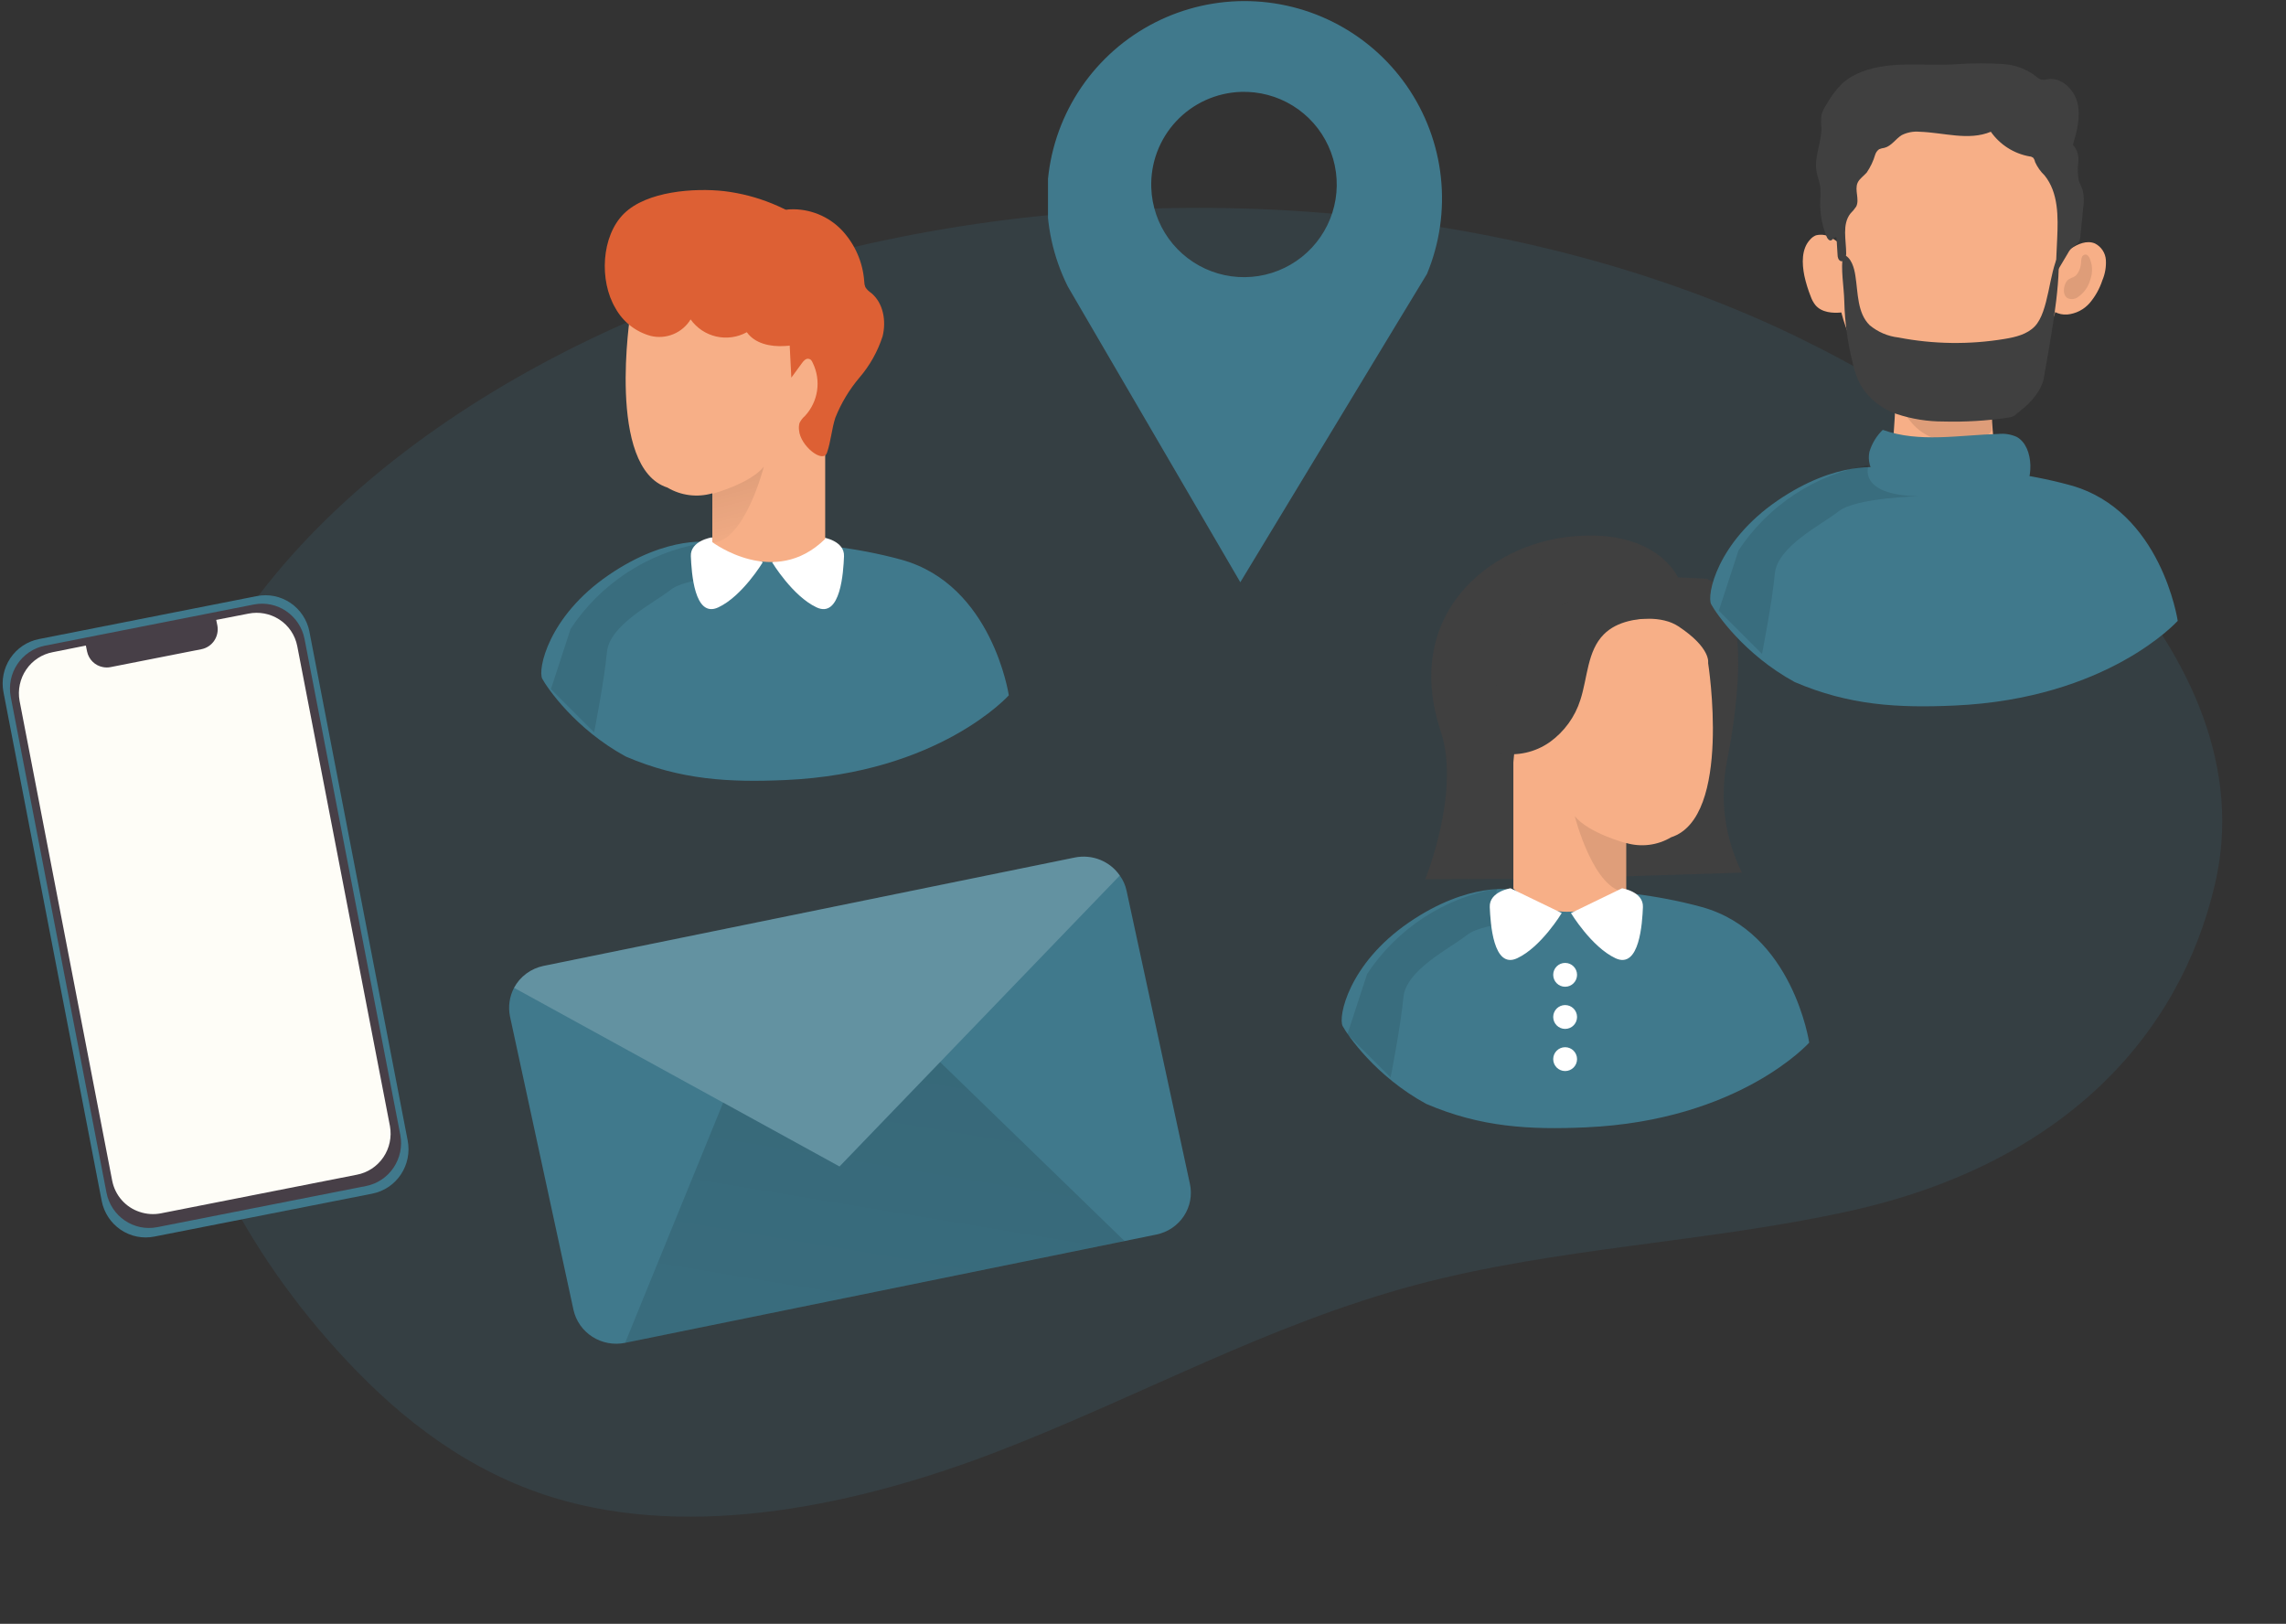 <svg width="397" height="282" viewBox="0 0 397 282" fill="none" xmlns="http://www.w3.org/2000/svg">
<rect x="0" y="0" width="397" height="282" fill="#333333" stroke="none"/>
<path opacity="0.18" d="M321.219 210.311C296.449 215.789 270.432 216.611 245.987 223.111C220.419 229.912 197.824 242.575 173.483 251.98C149.141 261.385 120.523 267.498 96.222 260.113C81.343 255.586 69.778 246.465 60.406 236.511C41.931 216.878 30.571 193.599 27.419 168.919C25.879 156.681 26.41 144.136 30.048 131.94C42.209 91.18 88.732 58.904 139.941 45.019C196.178 29.767 259.575 34.284 308.715 56.906C350.562 76.211 393.934 113.963 384.663 153.553C378.523 179.88 358.355 202.095 321.219 210.311Z" fill="#40798C"/>
<g clip-path="url(#clip0)">
<path d="M214.921 0.208C209.181 0.411 203.585 2.051 198.645 4.976C193.705 7.901 189.58 12.018 186.646 16.95C183.713 21.881 182.065 27.469 181.855 33.202C181.645 38.934 182.879 44.628 185.444 49.761L187.631 53.513L215.399 101.115L242.506 56.324L247.818 47.569C250.015 42.269 250.846 36.503 250.233 30.8C249.62 25.096 247.584 19.637 244.311 14.924C241.038 10.21 236.632 6.393 231.499 3.822C226.365 1.251 220.668 0.008 214.929 0.207L214.921 0.208ZM215.475 15.958C218.659 15.847 221.805 16.682 224.515 18.356C227.224 20.031 229.376 22.471 230.697 25.367C232.019 28.263 232.451 31.485 231.939 34.627C231.427 37.768 229.994 40.687 227.821 43.015C225.649 45.343 222.834 46.975 219.732 47.705C216.631 48.435 213.383 48.23 210.398 47.116C207.413 46.002 204.827 44.029 202.964 41.447C201.102 38.864 200.049 35.788 199.937 32.607C199.862 30.495 200.205 28.388 200.946 26.408C201.687 24.428 202.81 22.613 204.253 21.067C205.696 19.521 207.43 18.274 209.355 17.398C211.281 16.521 213.36 16.032 215.475 15.958V15.958Z" fill="#40798C"/>
</g>
<path d="M105.677 99.882C116.177 92.692 123.706 94.192 123.706 94.192C123.706 94.192 140.727 92.842 156.547 97.202C172.367 101.562 175.196 120.752 175.196 120.752C175.196 120.752 163.107 134.272 136.417 135.462C126.676 135.896 118.176 135.462 108.676 131.382C99.876 126.582 95.01 119.425 94.177 117.882C93.344 116.339 95.176 107.072 105.677 99.882Z" fill="#40798C"/>
<path d="M121.696 94.382C121.696 94.382 119.516 99.592 130.386 99.812C130.386 99.812 119.516 100.032 116.476 102.422C113.436 104.812 105.826 108.502 105.396 113.292C104.966 118.082 103.177 127.182 103.177 127.182L95.677 119.682L99.096 109.212C101.656 105.332 104.98 102.016 108.867 99.466C112.753 96.915 117.118 95.186 121.696 94.382Z" fill="url(#paint0_linear)" fill-opacity="0.1"/>
<path d="M123.586 93.332C123.586 93.332 119.856 93.902 119.976 96.602C120.096 99.302 120.546 107.432 124.736 105.482C128.926 103.532 132.476 97.632 132.476 97.632L123.586 93.332Z" fill="white"/>
<path d="M142.957 93.332C142.957 93.332 146.687 93.902 146.577 96.602C146.467 99.302 145.997 107.432 141.817 105.482C137.637 103.532 134.077 97.632 134.077 97.632L142.957 93.332Z" fill="white"/>
<path d="M109.487 54.412C109.487 54.412 105.247 81.242 115.907 84.672C117.069 85.363 118.361 85.808 119.703 85.98C121.045 86.152 122.407 86.047 123.707 85.672V94.152C123.707 94.152 134.477 102.292 143.307 93.582V71.752C143.307 71.752 142.307 58.402 139.637 59.822C139.027 60.162 133.637 59.602 132.757 49.822C132.757 49.822 120.377 44.322 114.647 48.102C108.917 51.882 109.487 54.412 109.487 54.412Z" fill="#F7AF87"/>
<path d="M106.877 53.512C107.525 54.689 108.404 55.723 109.46 56.553C110.517 57.383 111.73 57.991 113.027 58.342C114.334 58.654 115.707 58.544 116.948 58.028C118.189 57.513 119.235 56.618 119.937 55.472C121.008 56.975 122.594 58.032 124.394 58.442C126.194 58.851 128.081 58.584 129.697 57.692C131.117 59.692 133.827 60.242 136.257 60.092C139.372 59.952 142.339 58.72 144.637 56.612C145.754 55.544 146.607 54.231 147.127 52.776C147.648 51.322 147.823 49.766 147.637 48.232C147.107 44.642 144.397 41.752 141.497 39.582C136.913 36.089 131.479 33.883 125.757 33.192C120.587 32.612 112.327 33.192 108.367 37.092C104.407 40.992 104.047 48.752 106.877 53.512Z" fill="#DD6034"/>
<path d="M123.707 85.752C123.707 85.752 130.237 84.032 132.647 81.052C132.647 81.052 129.317 94.122 123.707 94.232V85.752Z" fill="url(#paint1_linear)" fill-opacity="0.2"/>
<path d="M136.957 56.332L137.427 65.582L139.287 63.042C139.567 62.652 139.947 62.232 140.417 62.312C140.887 62.392 140.997 62.722 141.157 63.042C141.882 64.532 142.14 66.207 141.898 67.847C141.655 69.487 140.923 71.015 139.797 72.232C139.401 72.573 139.077 72.992 138.847 73.462C138.735 73.869 138.708 74.294 138.767 74.712C138.957 77.412 142.937 80.582 143.617 78.622C144.297 76.662 144.427 74.532 145.067 72.552C146.08 70.005 147.502 67.64 149.277 65.552C151.07 63.456 152.429 61.026 153.277 58.402C153.937 55.742 153.417 52.612 151.277 50.862C150.875 50.605 150.534 50.264 150.277 49.862C150.155 49.542 150.091 49.204 150.087 48.862C149.85 45.54 148.476 42.4 146.197 39.972C145.05 38.772 143.663 37.829 142.125 37.205C140.588 36.581 138.935 36.291 137.277 36.352C136.715 36.355 136.162 36.485 135.657 36.732C135.197 37.05 134.81 37.461 134.518 37.938C134.227 38.415 134.04 38.948 133.967 39.502C132.897 44.502 135.217 49.502 136.087 54.582" fill="#DD6034"/>
<path d="M244.677 160.199C255.177 153.009 262.706 154.509 262.706 154.509C262.706 154.509 279.727 153.159 295.547 157.519C311.367 161.879 314.196 181.069 314.196 181.069C314.196 181.069 302.107 194.589 275.417 195.779C265.676 196.213 257.176 195.779 247.676 191.699C238.876 186.899 234.01 179.742 233.177 178.199C232.344 176.655 234.176 167.388 244.677 160.199Z" fill="#40798C"/>
<path d="M299.92 132.182C302.09 121.102 304.04 104.002 296.41 100.502L291.41 100.272C291.41 100.272 287.74 91.772 273.04 93.151C258.34 94.531 243.52 106.922 250.22 127.052C253.7 137.492 247.52 152.682 247.52 152.682L269.14 152.602L302.52 151.542C299.532 145.554 298.618 138.745 299.92 132.182Z" fill="#404040"/>
<path d="M296.64 115.132C296.64 115.132 300.88 141.962 290.22 145.402C289.058 146.094 287.766 146.54 286.424 146.712C285.082 146.884 283.72 146.778 282.42 146.402V154.892C282.42 154.892 271.65 163.032 262.82 154.312V132.412C262.82 132.412 263.82 119.072 266.49 120.492C267.1 120.822 272.49 120.262 273.37 110.492C273.37 110.492 285.75 104.982 291.48 108.772C297.21 112.562 296.64 115.132 296.64 115.132Z" fill="#F7AF87"/>
<path d="M282.42 146.431C282.42 146.431 275.89 144.711 273.48 141.731C273.48 141.731 276.8 154.801 282.42 154.921V146.431Z" fill="black" fill-opacity="0.1"/>
<path d="M287.77 107.351C284.46 107.351 280.86 107.821 278.53 110.161C275.65 113.051 275.72 117.651 274.46 121.531C273.529 124.488 271.666 127.063 269.15 128.871C267.889 129.76 266.465 130.388 264.959 130.719C263.453 131.051 261.896 131.079 260.38 130.801C260.068 130.769 259.767 130.673 259.493 130.52C259.22 130.367 258.981 130.16 258.79 129.911C258.579 129.463 258.506 128.962 258.58 128.471C258.87 122.971 259.52 117.281 262.36 112.571C263.944 109.967 266.133 107.782 268.74 106.201C270.254 105.234 271.96 104.607 273.74 104.361C277.24 103.961 280.64 105.521 283.81 107.051" fill="#404040"/>
<path d="M281.7 154.262C281.7 154.262 285.43 154.832 285.32 157.532C285.21 160.232 284.74 168.362 280.56 166.412C276.38 164.462 272.82 158.562 272.82 158.562L281.7 154.262Z" fill="white"/>
<path d="M271.81 171.362C272.953 171.362 273.88 170.435 273.88 169.292C273.88 168.148 272.953 167.222 271.81 167.222C270.667 167.222 269.74 168.148 269.74 169.292C269.74 170.435 270.667 171.362 271.81 171.362Z" fill="white"/>
<path d="M271.81 178.682C272.953 178.682 273.88 177.755 273.88 176.612C273.88 175.468 272.953 174.542 271.81 174.542C270.667 174.542 269.74 175.468 269.74 176.612C269.74 177.755 270.667 178.682 271.81 178.682Z" fill="white"/>
<path d="M271.81 186.001C272.953 186.001 273.88 185.075 273.88 183.931C273.88 182.788 272.953 181.861 271.81 181.861C270.667 181.861 269.74 182.788 269.74 183.931C269.74 185.075 270.667 186.001 271.81 186.001Z" fill="white"/>
<path d="M260.02 154.312C260.02 154.312 257.84 159.522 268.71 159.742C268.71 159.742 257.84 159.962 254.8 162.352C251.76 164.742 244.15 168.432 243.72 173.222C243.29 178.012 241.5 187.111 241.5 187.111L234 179.611L237.42 169.142C239.979 165.262 243.304 161.945 247.19 159.395C251.076 156.845 255.442 155.115 260.02 154.312Z" fill="url(#paint2_linear)" fill-opacity="0.1"/>
<path d="M262.33 154.262C262.33 154.262 258.6 154.832 258.72 157.532C258.84 160.232 259.29 168.362 263.48 166.412C267.67 164.462 271.22 158.562 271.22 158.562L262.33 154.262Z" fill="white"/>
<path d="M308.677 86.947C319.177 79.757 326.706 81.257 326.706 81.257C326.706 81.257 343.727 79.907 359.547 84.267C375.367 88.627 378.196 107.818 378.196 107.818C378.196 107.818 366.107 121.338 339.417 122.528C329.676 122.962 321.176 122.528 311.676 118.447C302.876 113.647 298.01 106.491 297.177 104.947C296.344 103.404 298.176 94.137 308.677 86.947Z" fill="#40798C"/>
<path d="M329.29 66.19C329.29 66.19 329.07 78.38 327.99 80.87C326.91 83.36 336.46 90.97 346.24 84.02L346.89 80.97C346.89 80.97 345.16 72.5 346.24 65.11C347.32 57.72 329.29 66.19 329.29 66.19Z" fill="#F7AF87"/>
<path d="M329.14 67.79C329.14 67.79 330.85 75.98 338.09 76.55C345.33 77.12 345.92 74.67 345.92 74.67L346.1 64.17L329.14 67.79Z" fill="url(#paint3_linear)" fill-opacity="0.1"/>
<path d="M318.28 41.43C317.864 41.129 317.387 40.922 316.882 40.825C316.377 40.729 315.858 40.744 315.36 40.87C314.974 41.031 314.631 41.281 314.36 41.6C312.84 43.21 312.92 45.75 313.36 47.92C313.631 49.137 313.998 50.331 314.46 51.49C314.645 52.028 314.919 52.532 315.27 52.98C316.34 54.27 318.27 54.44 319.92 54.25C320.416 54.25 320.905 54.132 321.347 53.906C321.788 53.68 322.17 53.352 322.46 52.95C322.611 52.605 322.699 52.236 322.72 51.86C323.14 47.49 322.11 43.75 318.28 41.43Z" fill="#F7AF87"/>
<path d="M359.61 43.21C360.84 42.35 362.44 41.69 363.82 42.28C364.36 42.553 364.82 42.962 365.153 43.467C365.487 43.972 365.682 44.556 365.72 45.16C365.789 46.372 365.577 47.583 365.1 48.7C364.629 50.135 363.885 51.466 362.91 52.62C361.914 53.762 360.518 54.478 359.01 54.62C358.257 54.676 357.503 54.519 356.836 54.165C356.169 53.811 355.616 53.275 355.24 52.62C354.873 51.741 354.702 50.792 354.74 49.84C354.671 49.104 354.756 48.361 354.99 47.66C355.58 46.21 358.35 44.08 359.61 43.21Z" fill="#F7AF87"/>
<path d="M358.34 47.32C356.78 60.39 349.51 71.15 338.63 71.15C327.75 71.15 318.93 60.48 318.93 47.32C318.93 34.16 325.93 19.32 336.81 19.32C347.69 19.32 361.52 20.59 358.34 47.32Z" fill="#F7AF87"/>
<path d="M318.94 41.31L319.12 44.23C319.12 44.69 319.27 45.23 319.72 45.36C320.17 45.49 320.61 44.68 320.62 44.08C320.62 41.68 319.87 38.97 321.36 37.08C321.733 36.711 322.068 36.306 322.36 35.87C322.98 34.62 322.04 33.03 322.6 31.75C322.93 31.02 323.66 30.57 324.19 29.96C324.84 29.007 325.336 27.957 325.66 26.85C325.78 26.477 326.014 26.152 326.33 25.92C326.63 25.795 326.946 25.711 327.27 25.67C328.49 25.36 329.21 24.11 330.27 23.46C331.229 22.983 332.302 22.782 333.37 22.88C337.54 23.01 341.88 24.49 345.74 22.88C347.326 25.134 349.737 26.672 352.45 27.16C352.676 27.173 352.894 27.25 353.08 27.38C353.258 27.595 353.375 27.854 353.42 28.13C353.818 29.009 354.381 29.804 355.08 30.47C357.49 33.47 357.44 37.62 357.26 41.47L356.98 47.58L359.11 44C359.329 43.582 359.616 43.204 359.96 42.88C360.35 42.55 360.87 42.35 361.11 41.88C361.211 41.646 361.268 41.395 361.28 41.14L361.8 35.9C361.952 34.956 361.918 33.991 361.7 33.06C361.52 32.48 361.2 31.95 361.02 31.37C360.819 30.305 360.789 29.215 360.93 28.14C360.999 27.602 360.95 27.055 360.788 26.537C360.626 26.019 360.354 25.543 359.99 25.14C360.69 22.8 361.35 20.32 360.8 17.94C360.25 15.56 358.04 13.39 355.63 13.75C355.265 13.847 354.885 13.874 354.51 13.83C354.194 13.722 353.904 13.548 353.66 13.32C351.978 11.996 349.927 11.227 347.79 11.12C345.272 10.96 342.747 10.96 340.23 11.12C334.57 11.59 328.63 10.42 323.34 12.46C322.066 12.93 320.892 13.635 319.88 14.54C318.835 15.606 317.937 16.807 317.21 18.11C316.804 18.69 316.502 19.336 316.32 20.02C316.234 20.771 316.234 21.529 316.32 22.28C316.32 24.79 315.04 27.28 315.46 29.73C315.61 30.64 315.98 31.49 316.11 32.4C316.18 33.228 316.18 34.062 316.11 34.89C316.041 36.986 316.408 39.074 317.19 41.02C317.32 41.35 317.53 41.73 317.89 41.76C318.25 41.79 318.62 40.92 318.94 41.31Z" fill="#404040"/>
<path d="M321.81 63.27C322.08 64.48 322.497 65.651 323.05 66.76C324.471 69.171 326.71 70.991 329.36 71.89C331.995 72.766 334.754 73.209 337.53 73.2C341.256 73.301 344.983 73.08 348.67 72.54C349.99 72.35 349.89 72.06 350.95 71.27C352.66 69.99 354.62 67.71 354.95 65.6C356.01 59.33 357.78 50.6 357.52 44.24C355.82 47.38 355.84 54.1 353.37 56.68C352.03 58.07 350.03 58.55 348.13 58.86C342.018 59.873 335.773 59.788 329.69 58.61C327.85 58.402 326.112 57.657 324.69 56.47C322.53 54.34 322.69 50.91 322.22 47.91C322.03 46.59 321.52 44.62 320.07 44.18C319.63 46.81 320.23 49.69 320.29 52.34C320.38 56.029 320.89 59.697 321.81 63.27Z" fill="#404040"/>
<path d="M316.93 45.62C316.934 45.32 316.897 45.02 316.82 44.73C316.779 44.586 316.695 44.457 316.578 44.362C316.462 44.268 316.319 44.211 316.17 44.2C315.85 44.2 315.62 44.5 315.47 44.78C314.932 45.966 314.878 47.315 315.32 48.54C315.647 49.79 316.419 50.877 317.49 51.6C317.751 51.795 318.063 51.913 318.388 51.939C318.713 51.966 319.04 51.9 319.33 51.75C320.33 51.06 319.94 49.04 319.04 48.48C318.49 48.14 318.04 48.18 317.61 47.58C317.198 47.006 316.962 46.325 316.93 45.62Z" fill="url(#paint4_linear)"/>
<path d="M361.411 45.62C361.406 45.32 361.443 45.02 361.521 44.73C361.561 44.586 361.646 44.457 361.762 44.362C361.878 44.268 362.021 44.211 362.171 44.2C362.491 44.2 362.721 44.5 362.871 44.78C363.408 45.966 363.462 47.315 363.021 48.54C362.693 49.79 361.921 50.877 360.851 51.6C360.589 51.795 360.277 51.913 359.952 51.939C359.627 51.966 359.3 51.9 359.011 51.75C358.011 51.06 358.411 49.04 359.301 48.48C359.851 48.14 360.301 48.18 360.731 47.58C361.142 47.006 361.378 46.325 361.411 45.62Z" fill="url(#paint5_linear)" fill-opacity="0.1"/>
<path d="M350.25 75.88C349.248 75.426 348.144 75.247 347.05 75.36C340.3 75.54 333.32 76.94 326.97 74.65C325.881 75.707 325.083 77.026 324.65 78.48C324 81.55 326.59 84.4 329.39 85.8C334.12 88.18 339.66 88.13 344.94 87.8C347.01 87.68 349.25 87.47 350.79 86.07C353.24 83.89 353.37 77.63 350.25 75.88Z" fill="#40798C"/>
<path d="M324.52 80.76C324.52 80.76 322.34 85.97 333.21 86.19C333.21 86.19 322.34 86.41 319.3 88.8C316.26 91.19 308.65 94.88 308.22 99.67C307.79 104.46 306 113.56 306 113.56L298.5 106.06L301.92 95.59C304.479 91.71 307.804 88.394 311.69 85.844C315.576 83.294 319.942 81.564 324.52 80.76Z" fill="url(#paint6_linear)" fill-opacity="0.1"/>
<path d="M108.56 233.2L200.822 214.395C202.784 213.993 204.499 212.842 205.591 211.194C206.684 209.546 207.064 207.535 206.649 205.603L195.648 154.696C195.448 153.742 195.046 152.839 194.47 152.046C193.628 150.825 192.438 149.876 191.05 149.319C189.663 148.762 188.14 148.622 186.676 148.918L94.398 167.741C93.311 167.965 92.288 168.423 91.402 169.08C90.517 169.738 89.79 170.579 89.273 171.545C88.47 173.078 88.222 174.836 88.571 176.532L99.59 227.456C99.799 228.41 100.196 229.316 100.759 230.121C101.323 230.927 102.042 231.616 102.875 232.149C103.708 232.682 104.639 233.05 105.614 233.23C106.59 233.41 107.591 233.4 108.56 233.2Z" fill="#40798C"/>
<path d="M89.273 171.545L145.795 202.577L194.47 152.045C193.628 150.825 192.438 149.876 191.05 149.319C189.663 148.762 188.14 148.622 186.676 148.918L94.398 167.741C93.311 167.965 92.288 168.423 91.402 169.08C90.517 169.737 89.79 170.579 89.273 171.545Z" fill="url(#paint7_linear)" fill-opacity="0.45"/>
<path d="M163.268 184.45L195.285 215.507L108.561 233.2L125.592 191.472L145.796 202.577L163.268 184.45Z" fill="url(#paint8_linear)" fill-opacity="0.45"/>
<path d="M53.742 109.733L70.801 198.068C71.196 200.115 70.77 202.236 69.617 203.966C68.465 205.696 66.679 206.892 64.654 207.292L26.806 214.748C24.782 215.152 22.682 214.727 20.967 213.567C19.253 212.408 18.064 210.608 17.663 208.563L0.604 120.209C0.209 118.163 0.634 116.043 1.785 114.313C2.937 112.584 4.721 111.387 6.745 110.985L44.587 103.522C45.59 103.321 46.622 103.321 47.624 103.522C48.627 103.723 49.581 104.122 50.431 104.696C51.281 105.27 52.011 106.007 52.579 106.866C53.147 107.725 53.542 108.688 53.742 109.701V109.733Z" fill="#40798C"/>
<path d="M44.068 104.981L7.812 112.127C3.734 112.931 1.073 116.923 1.869 121.043L18.49 207.108C19.285 211.228 23.236 213.916 27.314 213.112L63.57 205.966C67.648 205.162 70.309 201.17 69.513 197.05L52.893 110.986C52.097 106.866 48.146 104.177 44.068 104.981Z" fill="#473F47"/>
<path d="M51.624 112.212L67.718 195.551C68.063 197.444 67.65 199.398 66.57 200.984C65.49 202.57 63.831 203.657 61.957 204.008L27.989 210.702C26.744 210.954 25.456 210.872 24.252 210.463C23.054 210.072 21.981 209.365 21.143 208.414C20.306 207.464 19.734 206.306 19.488 205.058L3.4 121.713C3.057 119.818 3.472 117.863 4.555 116.277C5.637 114.691 7.299 113.605 9.174 113.256L14.91 112.111L15.128 113.168C15.272 113.838 15.609 114.45 16.096 114.927C16.584 115.404 17.201 115.725 17.868 115.848C18.314 115.937 18.773 115.937 19.22 115.848L34.989 112.74C35.888 112.562 36.681 112.034 37.199 111.27C37.716 110.506 37.915 109.568 37.755 108.657L37.549 107.656L43.154 106.561C44.981 106.196 46.877 106.549 48.454 107.549C49.271 108.066 49.973 108.746 50.519 109.548C51.064 110.35 51.44 111.257 51.624 112.212Z" fill="#FEFDF7"/>
<defs>
<linearGradient id="paint0_linear" x1="12286.2" y1="9753.16" x2="10802.8" y2="5039.98" gradientUnits="userSpaceOnUse">
<stop stop-opacity="0"/>
<stop offset="0.99"/>
</linearGradient>
<linearGradient id="paint1_linear" x1="130.487" y1="96.942" x2="123.037" y2="66.902" gradientUnits="userSpaceOnUse">
<stop stop-opacity="0"/>
<stop offset="0.99"/>
</linearGradient>
<linearGradient id="paint2_linear" x1="12424.5" y1="9813.09" x2="10941.2" y2="5099.91" gradientUnits="userSpaceOnUse">
<stop stop-opacity="0"/>
<stop offset="0.99"/>
</linearGradient>
<linearGradient id="paint3_linear" x1="6222.57" y1="2716.06" x2="6262.23" y2="1902.64" gradientUnits="userSpaceOnUse">
<stop stop-opacity="0"/>
<stop offset="0.99"/>
</linearGradient>
<linearGradient id="paint4_linear" x1="1906.34" y1="1339.22" x2="1955.91" y2="1334.68" gradientUnits="userSpaceOnUse">
<stop stop-opacity="0"/>
<stop offset="0.99"/>
</linearGradient>
<linearGradient id="paint5_linear" x1="4925.34" y1="1339.22" x2="4875.8" y2="1334.68" gradientUnits="userSpaceOnUse">
<stop stop-opacity="0"/>
<stop offset="0.99"/>
</linearGradient>
<linearGradient id="paint6_linear" x1="12489" y1="9739.54" x2="11005.7" y2="5026.35" gradientUnits="userSpaceOnUse">
<stop stop-opacity="0"/>
<stop offset="0.99"/>
</linearGradient>
<linearGradient id="paint7_linear" x1="108.257" y1="93.259" x2="179.158" y2="244.149" gradientUnits="userSpaceOnUse">
<stop offset="0.01" stop-color="white" stop-opacity="0.41"/>
</linearGradient>
<linearGradient id="paint8_linear" x1="174.342" y1="88.972" x2="115.755" y2="441.972" gradientUnits="userSpaceOnUse">
<stop offset="0.01"/>
<stop offset="0.08" stop-opacity="0.69"/>
<stop offset="0.21" stop-opacity="0.32"/>
<stop offset="1" stop-opacity="0"/>
</linearGradient>
<clipPath id="clip0">
<rect width="69" height="111" fill="white" transform="translate(182)"/>
</clipPath>
</defs>
</svg>
